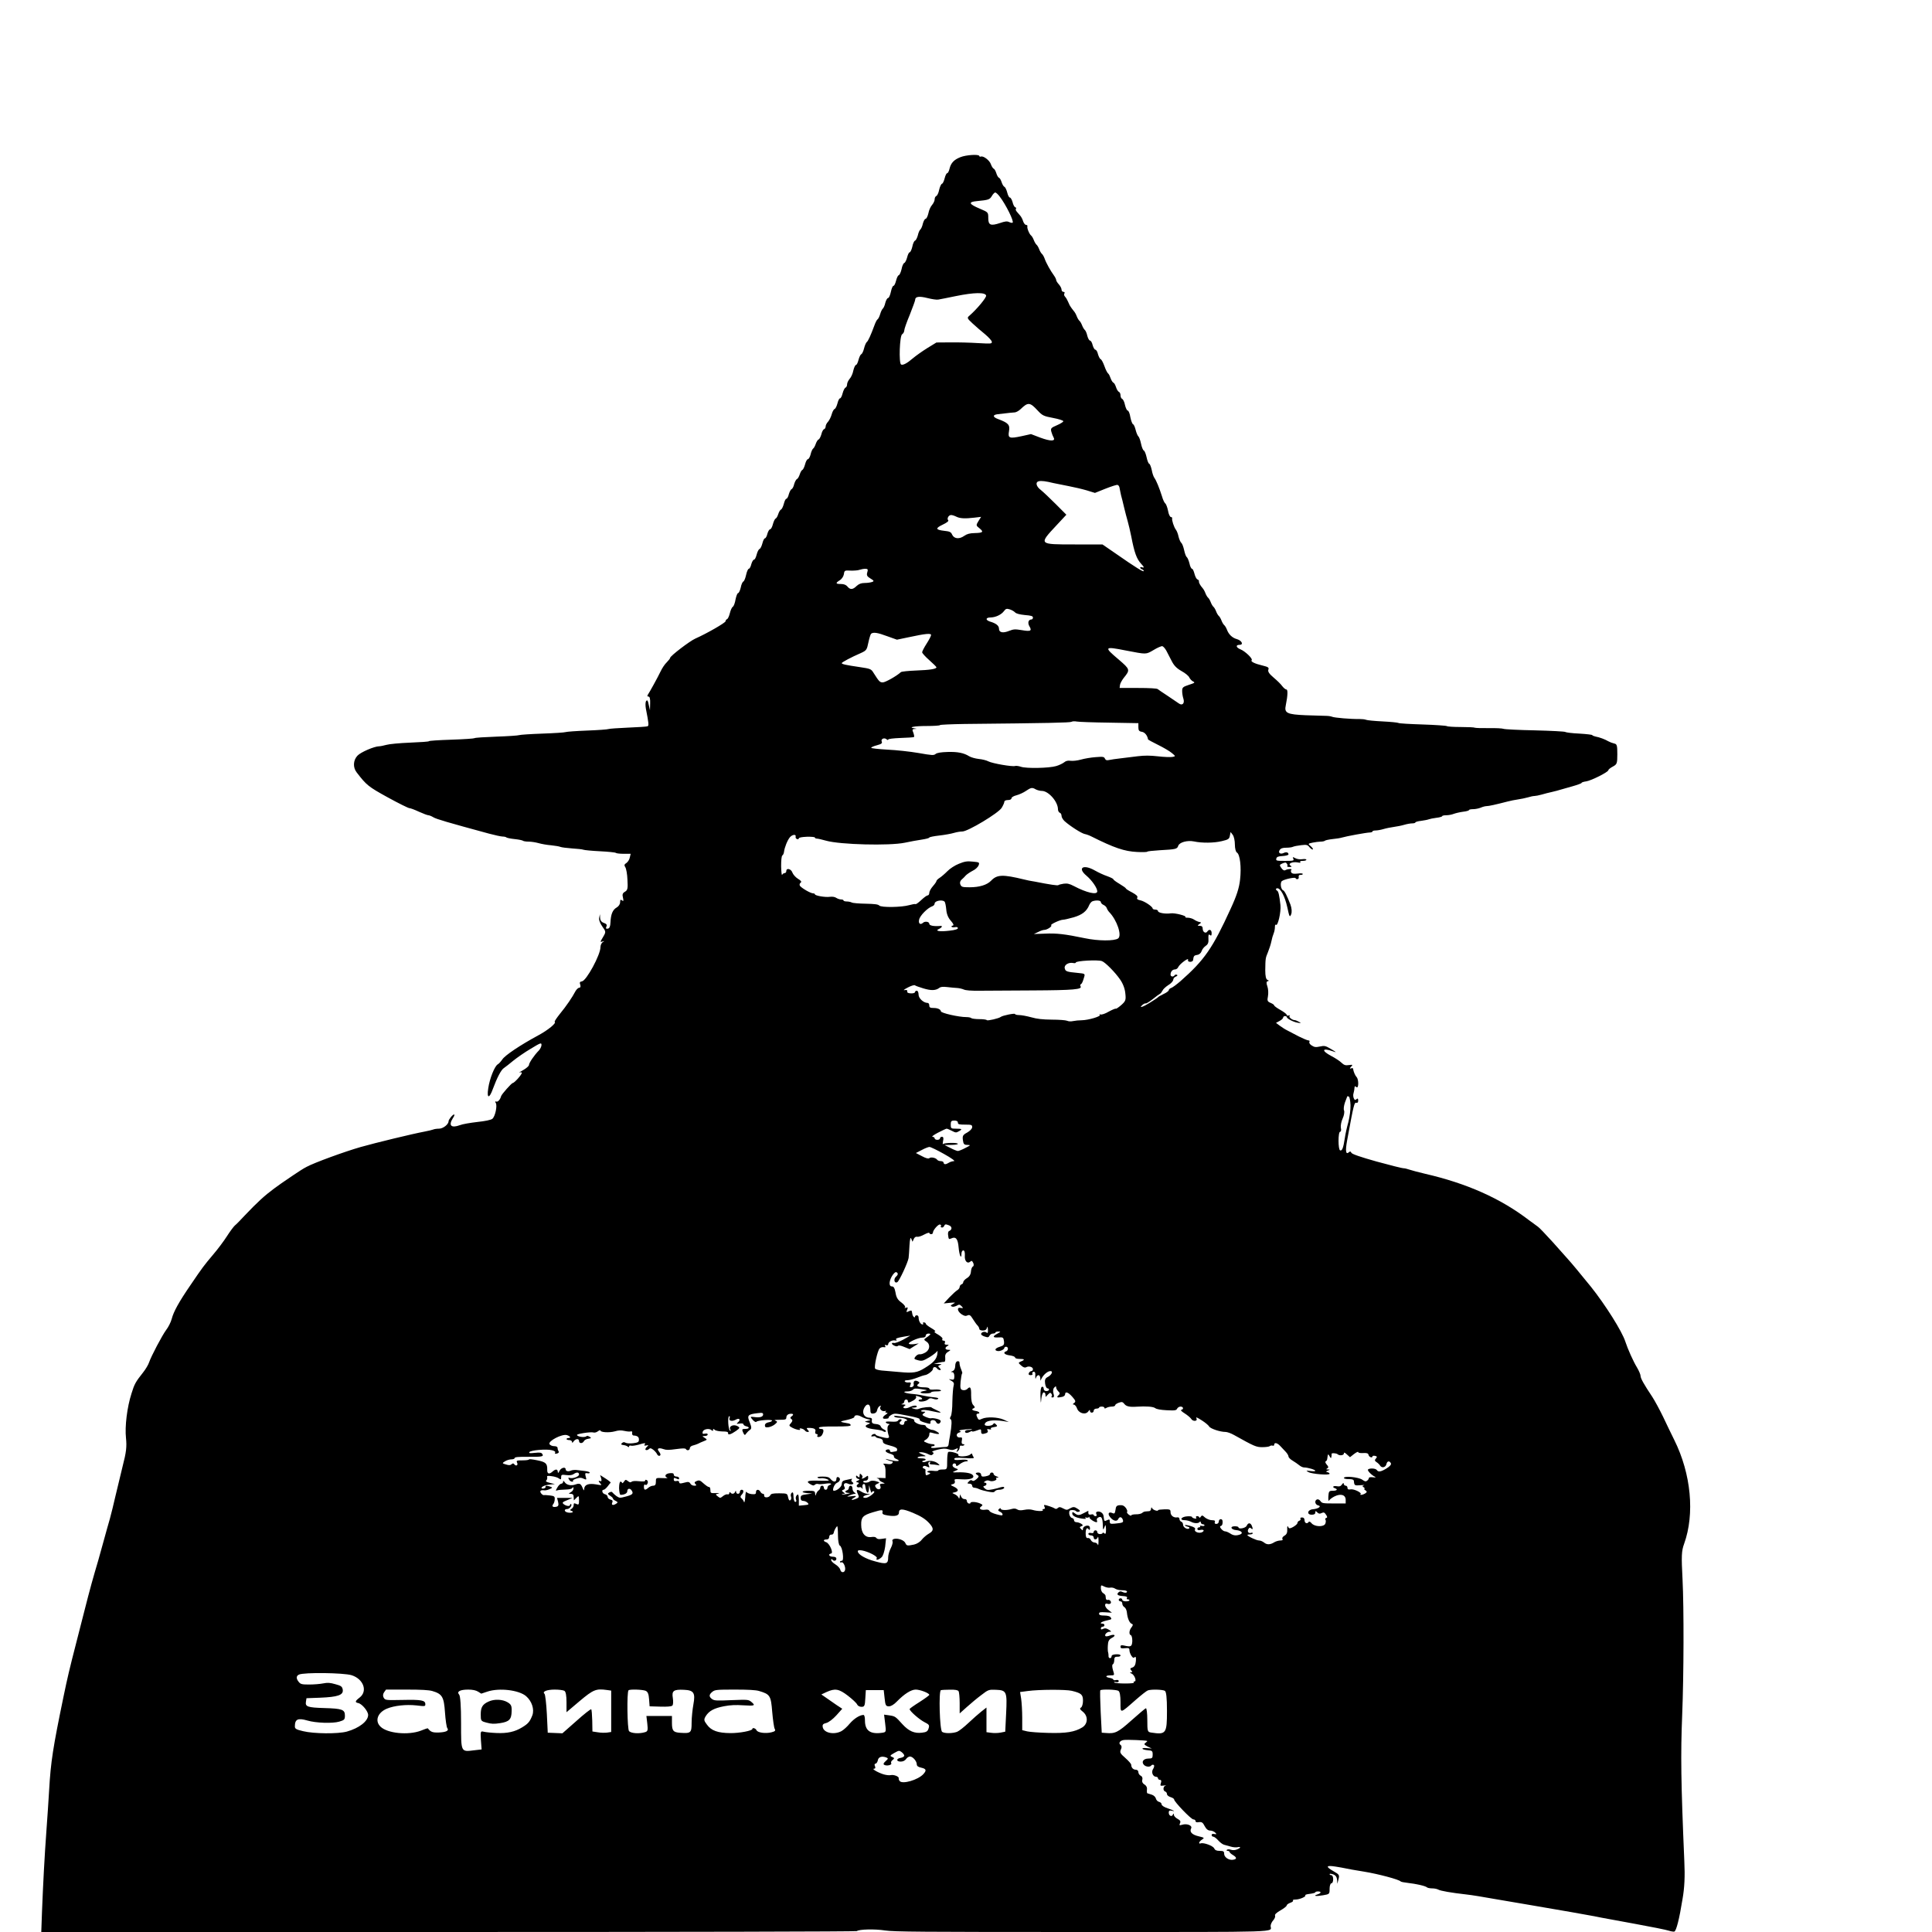 <?xml version="1.0" standalone="no"?>
<!DOCTYPE svg PUBLIC "-//W3C//DTD SVG 20010904//EN"
 "http://www.w3.org/TR/2001/REC-SVG-20010904/DTD/svg10.dtd">
<svg version="1.0" xmlns="http://www.w3.org/2000/svg"
 width="400pt" height="400pt" viewBox="0 0 400 400"
 preserveAspectRatio="xMidYMid meet">
<g transform="translate(0,400) scale(0.037,-0.021)"
fill="#000000" stroke="none">
<path d="M5374 17498 c-36 -25 -53 -57 -61 -115 -3 -24 -9 -43 -13 -43 -4 0
-10 -22 -14 -50 -4 -27 -10 -52 -15 -54 -5 -3 -12 -30 -16 -61 -3 -30 -11 -57
-16 -60 -5 -4 -9 -18 -9 -33 0 -15 -7 -39 -14 -54 -8 -15 -18 -52 -21 -83 -4
-30 -11 -55 -16 -55 -4 0 -11 -21 -15 -47 -3 -27 -10 -52 -14 -58 -4 -5 -11
-31 -14 -57 -4 -26 -11 -50 -16 -53 -5 -3 -12 -30 -15 -60 -4 -30 -11 -55 -15
-55 -4 0 -10 -22 -14 -50 -4 -27 -11 -52 -16 -55 -5 -3 -12 -30 -15 -60 -4
-31 -11 -58 -16 -61 -5 -2 -11 -27 -15 -54 -4 -28 -10 -50 -14 -50 -5 0 -11
-27 -15 -60 -4 -33 -11 -60 -15 -60 -5 0 -12 -21 -16 -47 -3 -27 -10 -52 -14
-58 -4 -5 -11 -30 -15 -55 -4 -25 -11 -47 -14 -50 -4 -3 -12 -30 -18 -60 -20
-95 -35 -155 -43 -165 -4 -5 -11 -34 -15 -62 -4 -29 -11 -55 -16 -58 -4 -3
-11 -28 -15 -55 -4 -28 -10 -50 -14 -50 -4 0 -11 -25 -15 -55 -3 -31 -13 -68
-21 -83 -7 -15 -14 -39 -14 -54 0 -15 -4 -29 -9 -32 -5 -4 -12 -29 -16 -56 -4
-28 -10 -50 -15 -50 -4 0 -10 -22 -14 -50 -4 -27 -11 -52 -16 -55 -5 -3 -12
-26 -16 -52 -4 -25 -13 -58 -20 -72 -8 -14 -14 -36 -14 -48 0 -12 -4 -24 -9
-27 -5 -3 -12 -26 -15 -51 -4 -24 -11 -47 -15 -50 -5 -2 -12 -22 -16 -42 -4
-21 -10 -42 -15 -48 -4 -5 -11 -31 -14 -57 -4 -27 -11 -48 -16 -48 -4 0 -11
-22 -15 -50 -4 -27 -11 -52 -15 -55 -5 -3 -11 -23 -15 -45 -4 -22 -11 -42 -15
-45 -5 -3 -12 -26 -16 -50 -3 -25 -10 -48 -15 -50 -4 -3 -11 -26 -15 -50 -3
-25 -10 -45 -14 -45 -4 0 -10 -22 -14 -50 -4 -27 -11 -52 -15 -55 -5 -3 -12
-23 -16 -45 -4 -22 -10 -42 -15 -45 -4 -3 -11 -28 -15 -55 -4 -28 -11 -50 -15
-50 -5 0 -12 -20 -16 -45 -3 -25 -10 -45 -14 -45 -4 0 -10 -22 -14 -50 -4 -27
-11 -52 -16 -55 -5 -3 -12 -28 -16 -55 -4 -28 -10 -50 -15 -50 -4 0 -11 -20
-15 -45 -3 -25 -10 -45 -14 -45 -4 0 -11 -27 -15 -60 -4 -33 -11 -62 -15 -65
-5 -3 -12 -30 -15 -60 -4 -30 -11 -55 -15 -55 -4 0 -10 -28 -14 -61 -3 -34
-10 -67 -15 -73 -6 -6 -13 -35 -17 -64 -4 -29 -11 -55 -15 -58 -5 -3 -9 -12
-9 -21 0 -15 -107 -123 -169 -171 -31 -24 -141 -172 -141 -190 0 -6 -9 -26
-19 -44 -11 -18 -26 -58 -34 -88 -17 -63 -62 -206 -72 -232 -4 -11 -3 -18 4
-18 7 0 10 -24 9 -67 l-1 -68 -7 55 c-4 40 -8 50 -14 37 -5 -10 -5 -43 -2 -75
16 -144 18 -170 9 -175 -6 -4 -55 -9 -109 -13 -54 -4 -103 -10 -109 -14 -5 -4
-59 -11 -120 -15 -60 -4 -114 -11 -120 -15 -5 -4 -64 -11 -130 -15 -66 -4
-124 -11 -130 -15 -5 -4 -63 -11 -128 -15 -64 -4 -119 -10 -122 -15 -3 -4 -61
-11 -130 -15 -69 -4 -125 -10 -125 -15 0 -4 -47 -10 -105 -14 -58 -4 -118 -14
-133 -22 -15 -7 -33 -14 -40 -14 -27 0 -104 -58 -122 -93 -24 -45 -26 -116 -4
-165 55 -126 65 -140 173 -245 61 -59 116 -107 122 -107 6 0 30 -16 53 -35 24
-19 48 -35 53 -35 5 0 18 -9 28 -20 17 -18 77 -49 311 -161 34 -16 68 -29 77
-29 9 0 18 -4 21 -9 4 -5 24 -12 46 -16 22 -4 42 -11 46 -16 3 -5 17 -9 32 -9
15 0 40 -7 56 -15 16 -8 47 -18 70 -21 22 -4 46 -11 52 -16 7 -5 36 -11 65
-15 30 -3 59 -9 64 -13 6 -4 47 -11 93 -15 45 -4 85 -11 88 -16 3 -5 23 -9 44
-9 l39 0 -5 -37 c-2 -20 -11 -44 -19 -54 -12 -12 -13 -23 -6 -41 5 -13 11 -69
12 -124 3 -85 1 -103 -14 -118 -13 -13 -16 -27 -11 -59 4 -31 3 -38 -5 -27 -8
12 -11 8 -11 -17 0 -19 -8 -41 -19 -52 -23 -23 -33 -67 -35 -148 -1 -38 -5
-58 -15 -61 -10 -3 -12 2 -8 20 5 17 1 27 -13 36 -14 8 -21 24 -22 50 l-1 37
-4 -34 c-3 -20 4 -55 17 -87 21 -51 21 -55 6 -100 -19 -57 -19 -57 -3 -48 10
6 10 4 0 -7 -7 -7 -13 -30 -13 -50 0 -75 -79 -332 -104 -337 -11 -2 -14 -11
-9 -33 3 -18 1 -29 -5 -29 -6 0 -15 -15 -21 -32 -19 -64 -52 -149 -87 -224
-19 -42 -33 -78 -30 -81 11 -11 -37 -81 -92 -133 -101 -96 -187 -198 -201
-237 -8 -20 -19 -43 -26 -49 -17 -18 -45 -138 -53 -237 -9 -101 6 -104 26 -5
23 109 46 189 62 206 8 10 32 42 52 72 21 30 65 84 98 118 56 60 60 62 60 37
0 -15 -7 -39 -14 -53 -27 -48 -56 -124 -56 -144 0 -10 -15 -33 -32 -50 -18
-17 -27 -28 -20 -24 6 4 12 2 12 -4 0 -17 -42 -100 -51 -100 -6 0 -62 -110
-65 -130 -5 -33 -18 -59 -27 -53 -7 4 -8 0 -3 -13 10 -26 -3 -135 -19 -157 -8
-11 -40 -23 -84 -31 -39 -8 -83 -21 -97 -31 -49 -32 -66 -5 -40 68 8 20 11 37
7 37 -8 0 -31 -50 -31 -67 0 -31 -31 -73 -53 -73 -13 0 -27 -4 -32 -8 -6 -4
-28 -14 -50 -21 -67 -22 -275 -111 -357 -152 -89 -45 -259 -154 -303 -196 -17
-15 -50 -53 -75 -83 -25 -30 -47 -57 -50 -60 -3 -3 -28 -34 -56 -70 -53 -69
-94 -135 -164 -265 -23 -44 -48 -89 -56 -100 -7 -11 -27 -58 -44 -105 -17 -47
-52 -130 -79 -185 -51 -107 -56 -118 -125 -297 -64 -164 -95 -263 -105 -333
-5 -33 -19 -82 -31 -109 -23 -55 -84 -259 -96 -321 -4 -22 -19 -67 -34 -100
-41 -91 -48 -113 -64 -205 -25 -136 -38 -327 -31 -440 5 -85 2 -138 -19 -280
-13 -96 -32 -231 -41 -300 -9 -69 -22 -165 -30 -215 -8 -49 -24 -148 -35 -220
-11 -71 -25 -157 -30 -190 -30 -179 -44 -265 -80 -515 -22 -151 -42 -291 -45
-310 -35 -239 -48 -336 -69 -515 -60 -510 -72 -648 -81 -925 -3 -96 -10 -274
-15 -395 -11 -262 -19 -538 -25 -807 l-4 -198 2279 0 c1317 0 2281 4 2285 9
11 18 100 22 158 6 50 -13 195 -15 1101 -15 1149 0 1056 -5 1056 60 0 15 7 41
15 56 8 16 12 36 10 45 -4 10 8 30 30 52 19 19 35 41 35 49 0 7 9 19 20 26 12
7 18 17 15 22 -3 6 3 10 14 10 24 0 62 30 55 42 -3 4 8 11 25 14 17 4 31 10
31 15 0 5 7 9 15 9 20 0 19 -17 -2 -29 -29 -16 -10 -21 30 -9 37 11 37 12 37
65 0 29 5 53 10 53 6 0 10 18 10 40 0 22 -4 40 -10 40 -5 0 -10 5 -10 10 0 6
8 5 20 -2 14 -9 20 -25 22 -53 l1 -40 7 45 c6 42 4 47 -27 78 -47 47 -44 62
10 47 23 -6 49 -15 57 -18 8 -4 54 -18 103 -32 80 -23 197 -78 205 -97 2 -4
20 -10 40 -14 46 -9 99 -30 107 -44 3 -5 16 -10 29 -10 12 0 27 -5 34 -12 13
-13 72 -31 157 -48 28 -5 100 -26 160 -45 61 -19 151 -46 200 -60 100 -29 369
-112 400 -125 11 -4 94 -31 185 -60 91 -29 175 -59 188 -67 12 -7 26 -11 31
-9 11 7 28 124 46 322 11 109 14 225 10 369 -19 783 -21 1052 -12 1445 9 397
10 1051 2 1335 -7 234 -6 281 9 353 60 295 39 688 -55 1022 -16 58 -45 161
-63 230 -19 69 -46 157 -60 195 -48 127 -66 184 -66 208 0 13 -9 50 -20 83
-20 57 -52 183 -65 254 -18 101 -112 363 -192 540 -56 122 -113 243 -130 275
-8 17 -47 92 -85 168 -39 76 -76 144 -82 150 -6 7 -29 37 -52 67 -158 213
-347 361 -579 455 -38 16 -79 35 -90 42 -11 7 -25 13 -33 13 -7 0 -74 30 -149
66 -91 45 -137 73 -141 86 -4 15 -7 16 -13 7 -18 -30 -22 7 -11 114 38 365 40
379 53 372 5 -4 9 6 9 22 0 21 -3 24 -9 14 -8 -12 -11 -10 -16 10 -3 13 -4 35
-1 49 2 14 5 36 5 50 1 20 3 22 11 10 13 -20 14 75 1 99 -8 15 -17 51 -20 84
-1 5 -6 5 -12 1 -7 -4 -7 1 1 16 11 21 10 22 -12 17 -19 -5 -27 -1 -42 24 -9
16 -35 46 -57 66 -57 53 -51 83 9 46 23 -14 22 -11 -9 21 -32 34 -38 36 -63
26 -24 -9 -31 -7 -47 11 -10 11 -15 27 -12 35 3 8 0 14 -5 14 -6 0 -30 18 -54
39 -24 22 -52 48 -63 58 -12 10 -31 31 -43 47 l-22 29 20 19 c11 10 20 25 20
33 0 8 5 15 10 15 6 0 10 -4 10 -8 0 -16 35 -49 60 -57 22 -7 23 -6 8 9 -9 9
-19 16 -23 16 -14 0 -36 31 -29 41 4 8 3 9 -4 5 -7 -4 -12 -1 -12 6 0 8 -16
29 -35 48 -19 19 -35 39 -35 45 0 6 -9 17 -20 25 -18 13 -20 22 -15 65 3 28 2
71 -3 97 -7 33 -6 49 2 52 8 3 7 7 -2 13 -8 6 -12 37 -12 94 1 120 1 119 15
179 7 30 16 78 19 105 3 28 9 64 13 80 4 17 7 45 7 63 0 18 2 28 6 22 10 -17
29 126 25 193 -6 96 -11 137 -19 144 -9 9 -8 23 2 23 18 0 42 -81 55 -185 12
-98 14 -106 22 -71 5 23 3 60 -4 95 -20 90 -33 136 -41 141 -13 9 -18 75 -7
91 14 19 77 42 77 28 0 -5 4 -9 10 -9 5 0 9 10 7 23 -1 13 3 21 11 19 6 -1 12
3 12 9 0 6 -11 8 -29 4 -21 -4 -30 -2 -35 10 -3 9 -4 21 0 26 7 13 -20 11 -33
-2 -7 -7 -14 -1 -23 21 -11 27 -11 32 6 45 17 12 20 11 25 -3 4 -9 5 -20 2
-24 -2 -5 3 -8 13 -8 13 0 14 3 5 14 -16 19 11 40 40 31 14 -5 19 -4 15 4 -4
7 1 11 13 11 12 0 21 5 21 11 0 7 -9 9 -22 6 -13 -4 -29 0 -39 9 -16 15 -17
14 -12 -5 5 -19 1 -21 -47 -21 -48 0 -51 2 -48 23 2 17 11 23 36 25 17 2 32 9
32 16 0 20 -12 27 -27 14 -19 -16 -33 2 -22 30 6 16 17 22 37 22 15 0 32 4 37
9 6 5 26 12 46 16 31 6 36 4 47 -21 7 -14 15 -24 18 -21 3 3 -2 17 -11 31 -17
25 -17 26 10 36 14 5 35 10 45 10 10 0 21 4 24 9 3 5 22 12 42 16 20 3 44 10
53 15 24 13 139 50 156 50 8 0 15 5 15 10 0 6 8 10 18 10 9 0 29 6 44 14 15 8
41 17 58 21 17 4 43 13 58 21 15 8 35 14 45 14 9 0 17 4 17 9 0 5 15 13 33 16
17 4 37 11 42 15 6 4 25 11 43 15 17 3 32 11 32 16 0 5 10 9 23 9 12 0 31 6
42 14 11 7 35 17 53 21 17 3 32 11 32 16 0 5 10 9 23 9 13 0 32 7 43 15 10 8
25 15 32 15 13 0 51 15 117 45 17 8 43 17 59 21 16 4 41 13 55 20 14 8 31 14
38 14 6 0 24 6 40 14 15 8 42 20 58 26 17 7 37 16 45 21 8 4 39 20 68 34 28
14 52 29 52 34 0 5 12 12 26 15 29 8 124 92 124 111 0 6 11 22 25 35 23 22 25
30 25 122 0 85 -2 100 -17 105 -10 4 -25 14 -33 22 -19 20 -50 40 -72 47 -10
4 -18 10 -18 14 0 4 -33 11 -72 15 -40 3 -75 11 -79 16 -3 5 -79 12 -170 16
-90 3 -169 10 -176 15 -6 5 -44 8 -82 7 -39 -1 -74 1 -78 4 -3 4 -39 7 -79 7
-40 0 -75 4 -78 9 -3 4 -64 12 -136 16 -71 4 -132 10 -135 15 -3 4 -42 11 -87
15 -46 4 -88 11 -94 16 -6 5 -24 8 -40 8 -43 -2 -137 12 -150 22 -6 5 -22 9
-35 9 -13 0 -64 3 -112 6 -106 8 -122 21 -112 100 11 95 12 154 3 154 -5 0
-15 15 -23 33 -7 18 -29 56 -48 84 -25 37 -33 59 -30 77 5 22 0 28 -32 42 -44
18 -69 40 -61 53 8 13 -37 89 -63 107 -25 18 -28 44 -5 44 24 0 13 42 -14 56
-27 13 -47 47 -57 96 -4 18 -11 38 -15 43 -4 6 -11 26 -15 45 -4 19 -11 40
-15 45 -4 6 -11 26 -15 45 -4 19 -11 40 -15 45 -4 6 -11 26 -15 45 -4 19 -11
40 -15 45 -4 6 -11 26 -15 45 -4 19 -11 41 -16 50 -13 26 -22 55 -20 67 1 6
-3 14 -8 18 -6 3 -13 28 -17 55 -4 28 -10 50 -14 50 -4 0 -11 24 -14 52 -4 29
-11 57 -15 63 -5 5 -11 37 -15 69 -4 33 -11 64 -15 70 -5 6 -12 34 -16 61 -3
28 -10 59 -15 70 -11 25 -24 96 -21 113 1 6 -2 12 -7 12 -5 0 -13 28 -16 62
-4 35 -11 67 -16 73 -4 5 -13 37 -18 70 -15 83 -32 156 -42 180 -5 11 -12 46
-15 77 -4 32 -10 60 -14 63 -5 2 -11 32 -15 64 -4 33 -11 63 -15 66 -5 3 -12
33 -16 67 -4 35 -11 68 -15 73 -4 6 -11 34 -15 62 -4 29 -10 55 -15 58 -4 3
-11 34 -15 70 -3 36 -10 65 -15 65 -4 0 -11 25 -15 55 -3 30 -11 57 -16 60 -5
4 -9 19 -9 35 0 16 -4 31 -9 34 -5 4 -12 24 -16 46 -4 22 -10 42 -15 45 -4 3
-11 22 -15 42 -4 21 -10 43 -14 48 -5 6 -14 38 -21 73 -7 34 -16 65 -21 68 -4
2 -11 25 -15 49 -3 25 -10 45 -15 45 -4 0 -11 20 -15 45 -3 25 -10 45 -15 45
-4 0 -11 21 -15 48 -3 26 -10 52 -14 57 -4 6 -11 26 -15 45 -4 19 -11 40 -15
45 -4 6 -11 26 -15 45 -4 19 -11 41 -16 50 -6 13 -17 38 -24 60 -1 3 -5 19 -9
35 -4 17 -11 38 -16 47 -6 10 -7 24 -4 33 3 8 1 15 -5 15 -6 0 -11 10 -11 23
0 12 -7 35 -15 51 -8 15 -15 35 -15 43 0 8 -6 29 -13 46 -18 43 -44 124 -52
167 -4 19 -11 40 -15 45 -4 6 -11 26 -15 45 -4 19 -11 40 -15 45 -4 6 -11 26
-15 45 -4 19 -11 40 -15 45 -10 13 -25 76 -21 93 1 6 -2 12 -7 12 -6 0 -13 16
-17 36 -3 20 -11 45 -16 55 -5 11 -14 28 -19 39 -6 12 -8 25 -5 30 3 5 1 11
-4 14 -5 3 -12 26 -15 51 -4 25 -11 45 -15 45 -5 0 -11 22 -15 50 -4 27 -11
52 -15 55 -5 3 -12 23 -16 45 -4 22 -10 42 -15 45 -5 3 -11 23 -15 45 -4 22
-10 42 -15 45 -4 3 -11 22 -15 42 -7 39 -42 86 -56 77 -5 -3 -9 0 -9 5 0 20
-74 12 -106 -11z m219 -386 c35 -79 83 -250 73 -260 -3 -3 -12 0 -20 7 -11 9
-22 7 -50 -10 -53 -31 -66 -21 -66 48 0 58 0 58 -47 93 -62 46 -67 67 -16 75
65 11 71 15 83 50 6 19 15 35 19 35 4 0 15 -17 24 -38z m-75 -978 c3 -19 -52
-135 -93 -198 -15 -22 -14 -26 17 -77 18 -30 50 -78 71 -108 20 -30 37 -63 37
-74 0 -19 -4 -19 -77 -12 -43 5 -113 8 -156 7 l-77 -1 -52 -56 c-28 -31 -64
-76 -80 -100 -33 -50 -56 -71 -66 -61 -13 14 -8 284 6 298 6 6 12 24 12 38 0
14 14 84 31 155 16 72 30 138 30 147 0 32 22 38 69 17 25 -11 51 -18 60 -15 8
2 53 18 100 35 101 36 163 38 168 5z m287 -1131 c28 -53 34 -58 88 -76 31 -10
57 -25 57 -32 0 -7 -16 -25 -36 -40 -33 -25 -36 -31 -31 -64 3 -20 9 -46 13
-58 11 -37 -18 -37 -75 0 l-52 35 -51 -20 c-71 -27 -79 -21 -72 49 6 62 -3 81
-61 119 -31 20 -32 42 -2 48 64 13 83 17 96 18 7 1 22 15 32 32 41 70 52 69
94 -11z m90 -718 c17 -6 55 -20 85 -30 30 -10 76 -29 101 -42 l46 -25 58 41
c33 23 63 40 68 38 6 -2 11 -16 12 -33 2 -16 5 -47 8 -69 4 -22 11 -76 17
-120 6 -44 15 -105 20 -135 5 -30 14 -98 20 -150 18 -164 30 -222 56 -272 17
-31 18 -42 4 -33 -5 3 -10 2 -10 -4 0 -5 5 -13 10 -16 6 -3 10 -11 10 -17 0
-14 -47 37 -151 165 l-80 97 -154 0 c-205 0 -204 -2 -103 189 l55 104 -60 106
c-33 58 -70 120 -83 138 -26 34 -32 78 -11 86 14 6 38 1 82 -18z m-544 -331
c20 -18 48 -21 101 -10 l38 8 -15 -42 c-14 -40 -14 -44 6 -71 25 -36 20 -45
-28 -47 -27 -1 -43 -9 -58 -28 -27 -34 -56 -29 -67 12 -6 26 -14 33 -43 38
-50 10 -53 25 -10 61 23 19 35 36 31 43 -9 16 2 52 16 52 6 0 19 -7 29 -16z
m-498 -549 c-5 -29 -1 -41 18 -61 20 -21 21 -27 9 -34 -8 -5 -27 -10 -42 -10
-19 0 -32 -9 -45 -30 -21 -37 -36 -38 -51 -5 -8 17 -20 25 -37 25 -30 0 -31 9
-6 37 11 11 21 38 23 59 3 38 4 39 38 36 19 -1 42 2 50 8 8 5 23 10 32 10 14
0 16 -7 11 -35z m827 -395 c6 -12 26 -21 55 -26 35 -5 45 -10 45 -25 0 -11 -4
-19 -9 -19 -16 0 -22 -33 -11 -66 16 -47 7 -54 -42 -39 -39 11 -46 10 -71 -7
-35 -25 -57 -17 -57 21 0 30 -16 53 -51 71 -26 15 -24 40 4 40 28 1 60 27 75
63 10 24 15 26 32 17 11 -6 24 -19 30 -30z m-715 -235 l54 -34 68 25 c92 35
123 40 123 21 0 -9 -11 -47 -25 -85 -14 -38 -25 -77 -25 -85 0 -9 18 -44 40
-78 22 -34 40 -66 40 -70 0 -17 -37 -27 -114 -32 -43 -3 -82 -10 -85 -16 -24
-39 -87 -101 -101 -101 -17 0 -21 8 -52 94 -13 38 -17 41 -78 57 -78 20 -100
29 -100 39 0 8 54 59 108 100 30 24 33 32 41 102 5 42 12 81 15 87 12 18 35
13 91 -24z m1561 -141 c6 -21 20 -67 30 -102 13 -46 28 -73 55 -100 21 -20 41
-49 44 -64 4 -14 13 -32 21 -39 13 -10 9 -15 -23 -33 -34 -20 -38 -26 -38 -61
0 -22 3 -56 7 -76 8 -46 -6 -72 -26 -46 -8 10 -36 43 -62 74 -27 31 -52 61
-56 67 -5 7 -46 11 -110 11 l-103 0 2 29 c1 16 11 47 21 70 37 80 36 84 -28
181 -85 126 -82 132 41 89 116 -39 110 -40 154 5 21 23 44 40 49 38 5 -2 15
-21 22 -43z m-318 -711 l162 -5 0 -40 c0 -31 4 -41 19 -45 17 -4 32 -38 35
-75 1 -4 26 -28 56 -54 30 -26 65 -62 77 -80 22 -32 22 -33 3 -39 -11 -3 -47
-1 -80 6 -46 9 -74 9 -113 1 -29 -7 -72 -16 -97 -21 -25 -5 -53 -12 -63 -16
-14 -6 -20 -2 -24 13 -5 19 -10 21 -52 15 -25 -3 -62 -14 -82 -24 -20 -10 -46
-15 -58 -12 -16 4 -27 -1 -37 -16 -8 -11 -28 -28 -44 -36 -40 -21 -168 -25
-197 -7 -12 7 -27 11 -32 8 -15 -10 -128 25 -150 45 -10 10 -35 21 -54 24 -20
4 -44 16 -54 27 -30 33 -65 45 -121 42 -36 -2 -58 -8 -66 -19 -11 -16 -19 -15
-97 9 -46 14 -124 29 -174 33 -49 5 -90 13 -90 18 0 6 14 17 32 25 25 12 31
20 27 36 -7 26 14 43 27 23 5 -8 9 -9 9 -3 0 7 27 13 69 16 39 2 72 6 75 9 3
2 1 21 -3 42 -8 31 -6 37 8 38 14 1 13 2 -2 6 -39 10 -1 23 69 23 41 0 74 4
74 9 0 4 62 9 138 11 469 8 588 13 597 21 6 6 19 7 30 3 11 -4 93 -9 183 -11z
m-412 -658 c9 -8 24 -15 34 -15 37 0 90 -106 90 -181 0 -15 5 -31 10 -34 6 -3
10 -17 10 -31 0 -14 8 -37 17 -52 31 -49 95 -121 113 -127 9 -3 25 -13 36 -23
129 -114 186 -148 257 -154 31 -3 57 -1 57 3 0 4 30 10 68 14 93 9 99 12 105
44 7 35 51 56 88 43 44 -17 112 -16 156 3 37 15 42 22 45 54 l4 36 12 -28 c7
-16 12 -59 12 -96 0 -37 5 -72 11 -78 18 -18 26 -146 18 -268 -5 -81 -19 -159
-53 -288 -100 -386 -146 -504 -280 -712 -22 -33 -45 -64 -53 -68 -7 -4 -13
-14 -13 -22 0 -7 -13 -25 -30 -38 -16 -14 -30 -28 -30 -31 0 -2 -19 -25 -42
-50 -42 -47 -68 -62 -46 -27 7 11 15 18 19 16 3 -3 21 17 40 43 18 26 36 49
40 52 4 3 10 17 14 31 3 14 18 38 32 54 15 15 27 39 28 52 0 13 7 28 15 33 8
5 11 13 6 17 -5 4 -11 2 -13 -4 -7 -20 -23 -15 -23 6 0 29 11 51 25 51 7 0 15
10 18 23 8 31 60 99 55 72 -2 -13 3 -20 12 -20 8 0 15 7 16 15 3 42 5 48 22
53 12 2 22 17 26 38 3 18 14 41 23 52 12 13 17 33 15 70 -1 37 1 48 8 37 7
-11 10 -7 10 18 0 34 -14 43 -24 16 -9 -24 -26 -6 -26 27 0 20 -5 29 -16 29
-14 0 -15 2 -3 17 12 14 12 17 0 21 -7 2 -21 13 -29 23 -9 11 -25 19 -36 19
-11 0 -16 3 -13 6 11 11 -59 43 -82 37 -30 -8 -71 5 -71 22 0 8 -7 15 -15 15
-8 0 -15 5 -15 10 0 19 -45 72 -68 81 -17 6 -22 14 -18 27 4 13 -5 28 -29 51
-19 17 -35 35 -35 40 0 4 -16 24 -35 44 -19 20 -35 40 -35 46 0 5 -16 19 -35
31 -19 11 -50 37 -69 56 -64 64 -99 26 -47 -51 31 -46 61 -122 61 -155 0 -38
-59 -15 -132 53 -24 22 -36 27 -57 22 -14 -4 -27 -10 -29 -14 -2 -6 -47 5
-132 35 -8 3 -17 5 -20 6 -3 0 -21 7 -40 15 -119 51 -151 49 -184 -12 -23 -42
-65 -65 -120 -65 -41 0 -46 3 -52 27 -4 15 -2 34 6 47 8 12 19 31 25 44 7 12
24 32 38 45 15 12 29 36 33 53 6 30 4 31 -33 37 -31 6 -45 2 -77 -21 -22 -15
-51 -48 -65 -74 -14 -25 -34 -55 -43 -65 -10 -11 -18 -25 -18 -32 0 -6 -9 -29
-20 -51 -11 -22 -20 -51 -20 -65 0 -14 -4 -25 -9 -25 -5 0 -21 -21 -36 -46
-15 -25 -29 -43 -32 -40 -3 3 -19 -2 -35 -10 -43 -22 -157 -25 -168 -4 -6 12
-26 16 -76 18 -37 1 -72 6 -78 12 -5 5 -18 10 -28 10 -10 0 -18 5 -18 10 0 6
-6 10 -14 10 -7 0 -19 7 -27 16 -7 9 -21 13 -35 10 -25 -7 -84 11 -84 25 0 5
-5 9 -10 9 -14 0 -65 52 -74 75 -3 10 -2 23 4 30 7 9 3 20 -15 39 -13 14 -27
42 -31 61 -7 37 -34 49 -34 15 0 -11 -4 -20 -9 -20 -5 0 -12 -8 -14 -17 -3
-10 -5 27 -6 83 0 55 2 104 7 108 4 4 8 20 9 34 3 45 19 115 33 145 14 29 37
32 32 4 -1 -8 2 -18 8 -22 5 -3 10 0 10 7 0 8 16 14 45 16 25 1 45 -2 45 -8 0
-5 5 -10 10 -10 6 0 30 -9 53 -21 79 -39 353 -51 439 -20 29 11 72 25 96 31
23 6 42 15 42 20 0 5 25 14 55 20 31 6 68 18 83 26 15 8 36 14 47 14 31 0 202
181 220 233 8 23 15 50 15 60 0 10 8 17 20 17 12 0 20 7 20 18 0 9 13 23 28
29 15 7 39 26 52 42 29 35 36 37 56 16z m-511 -1106 c4 -5 8 -41 10 -79 2 -45
11 -82 26 -111 14 -29 18 -44 10 -47 -6 -2 -9 -8 -6 -12 3 -5 12 -7 20 -3 9 3
15 -1 15 -10 0 -10 -16 -19 -47 -25 -55 -12 -84 -3 -59 17 17 14 22 32 9 30
-37 -6 -63 3 -63 21 0 21 -24 28 -35 10 -15 -24 -27 -8 -22 30 4 40 48 118 74
133 7 4 13 16 13 27 0 26 42 41 55 19z m875 -5 c0 -9 7 -22 15 -28 8 -6 16
-20 18 -31 2 -11 8 -29 14 -40 43 -78 72 -229 50 -259 -21 -27 -112 -26 -187
2 -112 41 -157 50 -222 45 l-63 -4 24 20 c13 12 28 21 35 21 15 0 46 36 38 45
-8 7 48 54 66 55 7 0 34 11 60 24 48 25 73 60 87 121 4 16 12 33 18 37 21 13
47 9 47 -8z m6 -582 c19 -12 75 -112 102 -182 16 -40 27 -92 29 -137 4 -63 2
-75 -22 -113 -15 -23 -29 -40 -31 -37 -3 3 -21 -11 -40 -29 -19 -20 -39 -32
-46 -28 -7 4 -8 3 -4 -4 9 -14 -63 -52 -101 -53 -15 0 -37 -4 -48 -8 -12 -5
-26 -4 -34 3 -8 6 -46 11 -85 11 -53 1 -83 7 -115 23 -25 12 -55 22 -68 22
-13 0 -23 5 -23 10 0 11 -70 -14 -80 -28 -10 -15 -75 -41 -78 -32 -2 6 -21 10
-42 10 -21 0 -42 5 -45 10 -3 6 -16 10 -27 10 -43 0 -143 40 -143 57 -1 19
-18 33 -41 33 -19 0 -24 5 -24 25 0 14 -4 25 -10 25 -22 0 -50 45 -50 82 0 21
-4 38 -10 38 -5 0 -10 -6 -10 -14 0 -7 -10 -13 -22 -12 -16 1 -23 7 -21 19 1
13 -4 17 -15 13 -10 -4 -2 8 17 25 18 17 36 27 40 23 3 -5 25 -19 48 -31 43
-23 69 -22 89 5 8 11 20 13 45 8 19 -4 43 -8 55 -9 11 -1 28 -8 37 -15 11 -9
41 -13 89 -12 40 0 174 2 298 3 229 2 279 10 266 42 -2 7 -2 16 2 19 7 7 11
25 19 73 5 30 3 32 -33 38 -66 11 -72 15 -76 46 -5 33 22 62 48 52 8 -3 14 0
14 5 0 17 124 29 146 14z m1391 -1420 c1 -42 -5 -117 -12 -167 -8 -49 -17
-121 -20 -160 -8 -94 -15 -126 -26 -119 -12 7 -12 184 0 184 5 0 7 17 4 38 -2
20 2 62 10 92 8 30 11 65 8 79 -4 13 -1 49 5 80 7 31 13 58 13 60 1 2 4 1 9
-3 4 -4 8 -42 9 -84z m-2197 -172 c0 -17 7 -20 40 -20 36 0 40 -2 40 -25 0
-15 -12 -37 -28 -53 -24 -23 -27 -33 -24 -74 3 -41 7 -48 26 -48 19 -1 18 -3
-12 -30 -18 -17 -37 -30 -42 -30 -5 0 -24 13 -42 30 l-33 29 38 1 c20 0 37 5
37 10 0 15 -77 12 -83 -2 -3 -7 -2 6 0 30 4 28 2 42 -6 42 -6 0 -11 -7 -11
-15 0 -8 -7 -15 -15 -15 -8 0 -15 7 -15 15 0 8 -6 15 -12 15 -7 0 6 18 30 40
24 22 46 40 49 40 4 0 17 -10 29 -21 21 -19 24 -20 38 -6 23 22 20 27 -14 27
-28 0 -30 2 -30 40 0 33 3 40 20 40 13 0 20 -7 20 -20z m-77 -310 c41 -40 64
-70 55 -70 -8 0 -21 -7 -28 -15 -7 -8 -16 -15 -21 -15 -5 0 -9 7 -9 15 0 8 -7
15 -15 15 -9 0 -18 6 -21 14 -8 20 -36 29 -44 15 -5 -7 -19 -1 -41 20 l-34 31
33 30 c18 17 37 30 43 30 6 0 43 -31 82 -70z m-18 -710 c-3 -5 -1 -11 4 -14 5
-3 11 3 14 15 5 18 8 19 26 7 20 -12 20 -45 1 -58 -4 -3 -6 -18 -5 -35 3 -46
4 -48 18 -37 25 21 37 -3 41 -87 4 -81 16 -126 16 -63 0 18 5 32 10 32 7 0 10
-20 9 -50 -3 -54 14 -87 31 -60 7 11 10 8 16 -14 4 -16 3 -31 -2 -35 -5 -3
-10 -26 -11 -50 -1 -28 -9 -51 -23 -65 -11 -12 -20 -30 -20 -39 0 -9 -4 -19
-10 -22 -5 -3 -10 -15 -10 -25 0 -10 -6 -25 -13 -32 -7 -7 -27 -39 -45 -72
l-31 -59 34 6 c31 5 34 4 20 -9 -18 -18 -18 -21 -6 -29 5 -3 16 2 25 10 13 14
16 13 27 -6 10 -19 9 -21 -5 -16 -23 9 -20 -32 4 -62 16 -18 23 -21 34 -12 11
9 17 2 30 -36 10 -27 21 -56 27 -65 5 -10 9 -25 9 -33 0 -8 9 -15 19 -15 14 0
21 8 24 28 3 17 4 11 5 -18 1 -29 -1 -40 -7 -31 -10 16 -31 6 -31 -14 0 -8 9
-19 21 -25 17 -10 21 -8 26 9 3 12 12 21 19 21 8 0 14 5 14 10 0 6 8 10 17 10
14 0 13 -3 -5 -20 -30 -28 -28 -42 5 -38 26 3 28 0 31 -38 2 -34 -1 -42 -23
-54 -27 -14 -33 -36 -13 -42 14 -5 38 15 38 31 0 6 5 11 10 11 6 0 10 -9 10
-19 0 -11 -4 -23 -10 -26 -20 -12 -9 -34 20 -40 17 -4 30 -13 30 -21 0 -8 10
-14 25 -14 29 0 32 -8 8 -25 -16 -12 -16 -14 1 -40 12 -19 21 -24 28 -17 15
15 38 3 38 -19 0 -10 -4 -19 -9 -19 -5 0 -11 -9 -14 -20 -3 -13 0 -20 10 -20
9 0 13 6 10 14 -3 8 0 16 6 19 8 3 12 -10 10 -42 0 -25 1 -34 4 -18 2 15 9 27
14 27 5 0 9 -12 10 -27 l1 -28 7 25 c12 38 34 70 49 70 17 0 6 -40 -17 -60
-12 -11 -16 -27 -13 -62 2 -27 8 -48 13 -48 5 0 9 -6 9 -13 0 -8 -7 -14 -15
-14 -9 0 -15 10 -15 24 0 14 -4 21 -10 18 -6 -4 -9 -44 -8 -93 2 -76 2 -79 5
-24 2 34 8 62 13 62 6 0 10 -10 10 -22 l1 -23 13 24 c11 20 14 21 20 6 3 -9 4
-21 0 -26 -3 -5 0 -9 6 -9 8 0 10 13 5 39 -4 23 -2 48 4 58 10 17 10 17 11 0
0 -9 6 -26 12 -37 10 -16 10 -24 0 -40 -12 -20 -6 -25 22 -14 9 3 16 15 16 25
0 32 18 21 41 -26 18 -36 20 -47 9 -60 -8 -9 -8 -15 -2 -15 6 0 14 -16 18 -35
9 -51 48 -71 64 -32 7 17 9 18 9 5 1 -25 21 -23 21 2 0 11 7 20 15 20 8 0 15
5 15 10 0 6 7 10 15 10 8 0 15 -5 15 -12 0 -9 3 -9 12 0 7 7 20 12 30 12 10 0
18 6 18 13 0 7 9 18 20 25 18 11 22 9 32 -13 10 -23 30 -31 68 -26 53 6 93 1
104 -14 8 -11 31 -18 65 -21 46 -4 53 -2 58 16 3 11 12 20 19 20 16 0 19 -27
4 -32 -6 -2 3 -18 19 -35 16 -18 32 -42 36 -53 9 -29 38 -27 30 3 -5 17 2 12
29 -18 20 -22 38 -49 42 -61 6 -21 61 -54 92 -54 9 0 30 -13 47 -30 115 -113
124 -120 159 -120 19 0 38 5 41 10 4 6 11 8 16 5 5 -4 9 1 9 9 0 25 17 19 33
-11 8 -16 22 -41 31 -58 9 -16 16 -38 16 -47 0 -9 10 -28 23 -41 12 -13 29
-33 37 -45 8 -12 20 -22 27 -22 20 0 63 -22 63 -33 0 -5 -12 -6 -27 -2 -26 6
-27 5 -11 -11 19 -19 118 -33 118 -16 0 6 -6 13 -12 15 -10 4 -9 8 2 16 13 9
13 11 1 11 -11 0 -12 3 -4 11 8 8 7 18 -3 37 -7 14 -10 29 -6 32 4 3 7 11 8
18 1 6 2 22 3 35 3 21 3 21 11 -3 7 -22 8 -22 10 -5 1 11 2 23 1 28 -2 11 27
9 34 -3 10 -17 35 -11 35 8 0 13 5 10 17 -10 l17 -27 23 32 c13 17 23 25 23
19 0 -8 11 -12 28 -10 21 2 28 -2 30 -19 3 -22 22 -33 22 -13 0 5 7 7 15 4 11
-5 12 -10 4 -26 -8 -15 -7 -24 4 -36 8 -9 17 -25 20 -35 10 -26 31 -16 35 16
4 31 17 36 25 8 3 -12 -6 -31 -24 -50 -31 -34 -47 -39 -55 -16 -7 17 -40 20
-49 5 -6 -9 20 -57 40 -73 6 -5 0 -7 -12 -4 -14 3 -23 0 -23 -6 0 -7 -4 -19
-9 -26 -8 -12 -13 -11 -28 8 -21 26 -103 40 -103 17 0 -6 12 -12 28 -11 20 0
27 -5 28 -20 2 -43 4 -45 37 -40 17 3 26 2 19 -1 -10 -5 -10 -9 -1 -20 6 -8 8
-14 4 -14 -4 0 -2 -7 5 -15 10 -12 10 -18 0 -30 -7 -8 -17 -15 -23 -15 -6 0
-8 3 -4 6 11 12 -36 54 -55 48 -13 -4 -18 0 -18 15 0 12 -4 21 -10 21 -5 0
-10 8 -11 18 0 13 -3 11 -10 -6 -7 -18 -14 -22 -29 -17 -20 6 -28 -9 -10 -20
18 -11 11 -25 -13 -25 -20 0 -22 -5 -24 -57 -1 -32 1 -50 4 -39 3 10 17 29 31
41 35 30 62 15 62 -35 l0 -35 -66 0 c-61 0 -67 2 -75 23 -5 13 -13 20 -19 17
-16 -10 -12 -52 6 -59 21 -8 2 -33 -29 -38 -31 -4 -37 -54 -7 -54 13 0 20 7
20 21 1 19 1 19 11 2 8 -14 14 -16 25 -6 11 9 16 6 24 -17 8 -19 8 -30 1 -32
-5 -2 -7 -10 -4 -18 3 -8 2 -25 -1 -39 -9 -34 -60 -31 -77 5 -7 15 -13 20 -16
13 -8 -23 -23 -13 -23 15 0 18 -5 29 -14 29 -8 0 -12 -6 -9 -13 2 -6 0 -15 -6
-19 -6 -3 -11 -14 -11 -23 0 -15 -32 -52 -44 -52 -3 0 -7 8 -9 18 -3 9 -5 -3
-4 -28 1 -31 -3 -50 -15 -62 -10 -10 -15 -24 -12 -33 4 -10 0 -15 -11 -15 -10
0 -25 -8 -34 -17 -23 -26 -42 -27 -58 -3 -8 11 -20 20 -28 20 -14 0 -65 42
-65 54 0 3 7 6 15 6 8 0 15 5 15 11 0 5 -4 8 -9 4 -14 -8 -23 12 -16 36 6 17
9 19 16 8 10 -16 11 -4 3 29 -8 29 -20 28 -28 -3 -6 -24 -46 -37 -46 -15 0 6
-9 10 -21 10 -29 0 -21 -34 9 -38 28 -4 41 -30 21 -43 -22 -14 -38 -11 -56 11
-10 11 -22 20 -28 20 -13 0 -36 48 -25 52 9 3 13 23 11 51 -2 26 -21 21 -21
-6 0 -13 -6 -24 -14 -24 -8 0 -11 8 -8 19 3 13 -1 18 -17 18 -11 0 -28 12 -38
26 -15 24 -17 25 -24 8 -4 -11 -8 -13 -8 -6 -1 6 -6 12 -12 12 -6 0 -9 -7 -6
-14 4 -10 1 -13 -9 -9 -7 3 -14 9 -14 15 0 5 -12 8 -27 6 -33 -4 -46 -38 -14
-38 11 0 26 -7 35 -15 18 -18 43 -19 49 -2 3 7 6 5 6 -5 1 -10 6 -18 11 -18 6
0 10 -5 10 -11 0 -6 -7 -8 -16 -5 -8 3 -12 2 -9 -4 3 -6 1 -10 -4 -10 -6 0
-11 -7 -11 -16 0 -10 6 -14 14 -11 20 8 28 -4 15 -19 -16 -19 -49 0 -42 25 3
13 -4 23 -26 34 -17 9 -31 12 -31 7 0 -4 7 -11 16 -14 8 -3 12 -11 9 -16 -10
-17 -35 9 -35 36 0 12 -4 26 -10 29 -5 3 -10 15 -10 26 0 12 -5 19 -12 17 -20
-7 -38 18 -38 50 0 28 -3 30 -35 29 -19 -1 -35 -4 -35 -9 0 -14 -29 3 -33 20
-3 12 -5 10 -6 -5 0 -13 -5 -24 -11 -24 -5 -1 -15 -2 -20 -3 -6 0 -15 -7 -19
-15 -5 -7 -20 -14 -35 -13 -14 0 -26 -5 -26 -11 0 -6 -6 -2 -14 8 -8 11 -12
23 -9 28 3 5 -1 22 -7 38 -10 22 -19 29 -34 27 -17 -2 -22 -11 -24 -46 -3 -35
-6 -41 -17 -32 -21 17 -29 -6 -13 -40 16 -37 38 -47 45 -20 7 28 20 25 26 -6
5 -27 0 -30 -45 -38 -25 -4 -28 -1 -28 21 0 21 -2 24 -15 13 -16 -13 -16 -14
-20 43 -2 29 -22 50 -37 40 -5 -2 -6 -13 -3 -24 4 -11 2 -19 -4 -19 -6 0 -11
5 -11 11 0 6 -7 9 -15 5 -10 -4 -15 1 -15 16 l0 21 -23 -21 c-28 -27 -36 -27
-53 -4 -13 16 -13 16 -14 -1 0 -24 19 -42 53 -51 21 -5 27 -4 21 5 -4 7 -3 9
4 5 5 -3 13 -1 15 4 3 6 4 5 3 -2 -2 -12 28 -48 40 -48 4 0 4 8 2 18 -3 10 1
23 8 29 17 16 24 -4 25 -75 1 -51 2 -53 9 -22 7 32 7 30 9 -20 0 -39 -2 -51
-9 -40 -5 8 -10 10 -10 4 0 -6 -7 -11 -15 -11 -8 0 -15 9 -15 19 0 10 -4 18
-10 18 -5 0 -10 -7 -10 -16 0 -10 -6 -14 -15 -10 -9 3 -15 0 -15 -9 0 -8 7
-15 15 -15 8 0 15 -9 15 -20 0 -27 18 -25 23 3 2 12 4 -5 4 -38 0 -33 -2 -50
-4 -37 -2 12 -11 22 -19 22 -7 0 -16 11 -20 24 -3 14 -11 23 -17 20 -8 -3 -12
12 -12 46 0 48 8 64 18 38 3 -7 6 -4 6 8 1 11 -2 23 -5 27 -12 11 -34 -6 -34
-27 -1 -20 -1 -20 -11 -2 -9 14 -8 20 2 26 10 7 10 11 0 24 -8 9 -20 16 -27
16 -8 0 -14 9 -14 19 0 11 -5 21 -12 23 -7 3 -13 21 -15 41 -1 30 2 37 17 37
10 0 20 -5 22 -12 2 -6 9 -8 16 -4 8 5 6 12 -6 26 -20 24 -26 25 -47 4 -15
-15 -17 -15 -36 2 -17 16 -22 16 -30 4 -6 -10 -12 -11 -16 -5 -9 11 -49 35
-59 35 -3 0 -2 -9 1 -20 4 -12 2 -20 -5 -20 -6 0 -8 -4 -5 -10 8 -13 -31 -13
-56 1 -14 7 -30 7 -47 1 -20 -7 -31 -6 -40 4 -9 10 -18 11 -32 4 -26 -14 -60
-13 -60 3 0 8 -4 7 -10 -3 -7 -11 -5 -18 5 -26 8 -6 15 -18 15 -26 0 -14 -4
-14 -34 0 -19 9 -37 23 -39 33 -3 12 -11 16 -25 12 -25 -6 -38 13 -21 33 10
12 8 17 -7 29 -22 17 -54 20 -54 4 0 -5 -4 -7 -10 -4 -5 3 -10 15 -10 26 0 10
-5 18 -12 17 -6 -2 -15 8 -19 22 l-7 25 -2 -25 c-2 -21 -3 -22 -7 -5 -3 11
-13 25 -22 32 -15 11 -15 12 2 18 24 10 21 33 -5 55 -20 16 -21 19 -7 25 10 4
14 14 12 29 -5 22 -2 23 39 19 48 -5 73 12 62 40 -7 20 -39 31 -84 29 -33 -2
-34 -1 -15 14 19 14 19 16 3 25 -10 6 -18 19 -18 29 0 25 20 27 20 3 1 -14 5
-12 21 10 11 15 27 27 35 27 9 0 12 5 8 11 -4 6 -20 8 -40 4 -26 -4 -34 -2
-34 9 0 12 11 13 57 9 51 -6 56 -4 50 11 -4 10 -7 23 -7 29 0 7 -5 4 -11 -5
-12 -22 -74 -26 -66 -5 5 14 -47 40 -57 29 -3 -3 -6 -43 -6 -89 0 -82 0 -83
-25 -83 -14 0 -25 -4 -25 -10 0 -5 -13 -7 -30 -3 -28 5 -44 -11 -19 -19 7 -2
5 -9 -5 -17 -14 -12 -16 -10 -17 10 -1 13 -1 28 0 33 1 5 -3 12 -10 16 -6 4
-8 13 -4 19 5 9 11 9 23 -1 13 -11 15 -10 9 14 -4 15 -3 30 3 33 6 3 7 -1 4
-9 -4 -10 -1 -16 9 -16 9 0 23 -3 32 -6 15 -6 15 -4 4 14 -16 25 -48 35 -66
20 -8 -6 -17 -7 -21 -3 -4 4 -1 10 6 12 21 8 13 23 -14 23 -14 0 -23 4 -19 10
3 6 16 10 28 10 22 0 22 1 -3 20 -22 17 -23 20 -6 20 11 0 28 -8 38 -17 16
-15 21 -15 28 -3 6 9 5 17 -2 21 -7 4 5 14 28 24 31 13 43 14 61 4 18 -10 26
-9 39 2 15 12 16 11 10 -11 -6 -19 -5 -21 3 -10 6 8 11 25 11 38 0 13 4 21 9
17 5 -3 12 -1 16 5 3 5 1 10 -6 10 -7 0 -10 13 -7 35 3 26 1 34 -8 31 -21 -8
-29 35 -9 47 13 7 14 11 5 17 -7 4 2 10 25 14 20 4 40 5 43 2 3 -3 -4 -6 -16
-6 -13 0 -22 -6 -22 -15 0 -18 12 -19 28 -3 7 7 12 8 12 4 0 -5 11 -1 25 8 24
16 25 16 25 -9 0 -27 6 -30 29 -16 8 5 11 16 7 26 -5 13 -2 16 9 11 10 -3 13
-2 10 5 -4 6 2 13 14 16 23 6 25 11 12 31 -7 11 -9 11 -14 -2 -7 -19 -47 -22
-47 -3 1 37 41 51 105 34 l30 -9 -30 24 c-32 25 -94 29 -120 8 -18 -15 -20
-14 -29 23 -4 16 -2 27 4 27 18 0 10 22 -10 27 -22 6 -26 18 -10 28 6 4 5 14
-3 28 -9 14 -13 52 -13 99 1 78 -5 93 -22 61 -6 -9 -16 -14 -25 -10 -13 5 -15
19 -12 83 3 42 6 79 9 81 2 2 -1 21 -6 41 -5 20 -9 47 -9 60 1 15 -4 22 -12
19 -7 -2 -12 -21 -12 -46 0 -26 -6 -45 -15 -51 -10 -7 -11 -10 -2 -10 7 0 12
-15 12 -40 0 -33 -3 -38 -17 -33 -17 6 -16 5 0 -12 14 -13 17 -27 13 -49 -3
-18 -6 -87 -7 -155 0 -68 -4 -134 -9 -147 -5 -13 -6 -26 -1 -28 8 -5 7 -59 -3
-161 -4 -33 -7 -72 -8 -87 -1 -17 -6 -26 -17 -26 -9 0 -31 -3 -48 -7 -22 -5
-33 -4 -33 4 0 6 5 11 10 11 6 0 10 5 10 10 0 6 -6 10 -13 10 -7 0 -22 6 -32
14 -19 14 -19 15 -2 33 9 11 17 32 17 47 0 23 2 25 19 16 33 -17 46 -12 26 10
-10 11 -22 20 -27 20 -13 0 -38 26 -38 39 0 6 -8 11 -17 11 -22 0 -53 29 -47
45 3 8 -13 18 -45 29 -57 18 -75 20 -66 6 3 -5 17 -10 29 -10 13 0 29 -7 36
-15 9 -10 9 -15 1 -15 -6 0 -11 -9 -11 -20 0 -11 -4 -20 -9 -20 -17 0 -23 20
-11 35 6 8 7 16 2 19 -6 3 -13 -1 -16 -10 -4 -12 -16 -15 -40 -12 -24 3 -32 0
-29 -9 3 -7 10 -13 15 -13 7 0 7 -4 0 -13 -9 -11 -8 -60 2 -109 2 -10 -1 -18
-8 -18 -18 0 -66 24 -66 33 0 13 -18 8 -23 -7 -4 -10 -1 -13 9 -9 7 3 14 1 14
-5 0 -5 9 -12 20 -15 13 -3 20 -14 20 -29 0 -19 9 -28 40 -42 27 -12 40 -24
40 -37 0 -10 -2 -19 -4 -19 -2 0 -11 -3 -20 -6 -11 -4 -16 -1 -16 11 0 9 -6
15 -12 13 -21 -7 -15 -28 12 -42 14 -7 24 -19 22 -26 -2 -8 4 -20 14 -27 29
-21 6 -28 -34 -10 -29 14 -33 14 -18 2 11 -8 23 -15 28 -15 4 0 5 -7 1 -16 -4
-11 -13 -14 -31 -9 -20 5 -23 3 -16 -7 6 -7 10 -40 9 -73 l0 -60 -30 2 c-16 0
-24 -1 -17 -4 6 -2 12 -9 12 -15 0 -6 8 -17 18 -24 16 -13 16 -13 -1 -14 -13
0 -16 -6 -11 -24 8 -32 -14 -44 -25 -14 -7 17 -5 26 7 36 15 11 15 14 2 22
-20 13 -37 12 -45 0 -3 -5 -13 -10 -21 -10 -8 0 -14 5 -14 10 0 6 6 10 14 10
8 0 14 11 14 27 0 24 -2 25 -13 10 -13 -18 -31 -24 -20 -7 3 5 1 18 -4 27 -9
16 -10 15 -11 -7 0 -20 -2 -22 -10 -10 -8 13 -10 13 -10 -2 0 -9 6 -19 13 -21
9 -4 8 -8 -3 -17 -12 -9 -12 -13 -2 -17 10 -4 10 -8 2 -19 -13 -14 -4 -38 10
-29 5 3 11 -3 14 -12 3 -10 4 -6 2 10 -2 15 1 30 5 33 5 3 10 -3 10 -13 6 -75
18 -98 21 -37 l1 39 7 -45 c4 -25 8 -37 8 -27 1 10 6 15 12 12 12 -8 -29 -65
-47 -65 -21 0 -15 20 10 30 19 7 19 9 3 9 -10 1 -27 11 -37 23 -25 28 -31 20
-19 -23 8 -28 7 -36 -7 -46 -24 -18 -37 -16 -19 3 23 22 20 27 -11 20 -27 -6
-27 -6 -9 9 11 8 24 15 30 15 6 0 5 5 -2 12 -7 7 -12 25 -12 40 0 15 -4 28
-10 28 -5 0 -10 -9 -10 -19 0 -11 -4 -23 -10 -26 -16 -10 -12 -25 8 -26 12 0
10 -3 -7 -10 -13 -5 -26 -7 -29 -4 -3 3 0 5 8 5 10 0 10 3 -1 16 -10 13 -10
17 0 24 8 4 11 16 6 29 -9 28 3 46 20 31 19 -16 40 -3 25 15 -7 8 -8 19 -4 26
4 7 2 9 -7 5 -8 -3 -22 -9 -31 -12 -12 -4 -18 -17 -18 -38 0 -26 -26 -66 -44
-66 -12 0 2 67 17 78 19 14 23 47 7 57 -6 4 -10 -5 -10 -19 0 -33 -17 -33 -32
-1 -9 20 -19 25 -45 25 -22 0 -32 -4 -28 -11 4 -6 13 -8 20 -5 7 2 21 -2 32
-9 21 -17 16 -18 -59 -15 -51 2 -60 -9 -32 -37 13 -13 17 -14 24 -3 4 7 12 10
17 7 6 -4 24 -2 42 3 29 8 43 -1 21 -15 -5 -3 -10 -15 -10 -26 0 -10 -4 -19
-10 -19 -5 0 -10 9 -10 20 0 11 -4 20 -10 20 -5 0 -10 -8 -10 -18 0 -10 -4
-22 -9 -28 -5 -5 -11 -20 -14 -34 -4 -24 -4 -24 -6 3 -1 24 -5 27 -36 27 -41
0 -47 -17 -7 -23 l27 -4 -32 -8 c-28 -6 -33 -12 -33 -36 0 -19 5 -29 15 -29 8
0 19 -9 24 -19 9 -16 6 -19 -19 -23 l-30 -5 0 61 c-1 48 -3 57 -11 43 -6 -10
-8 -29 -5 -43 4 -14 2 -24 -4 -24 -5 0 -10 24 -10 53 0 36 -3 48 -10 37 -5 -8
-7 -25 -4 -37 3 -12 2 -28 -3 -35 -5 -9 -10 0 -13 27 -5 39 -5 39 -50 40 -37
0 -46 -4 -50 -20 -7 -25 -36 -27 -34 -2 1 9 -2 17 -6 17 -5 0 -12 9 -15 20 -9
28 -25 25 -25 -4 0 -19 -4 -22 -24 -19 -14 3 -27 13 -29 22 -3 9 -6 -15 -7
-54 -2 -38 -5 -59 -7 -45 -3 14 -9 30 -15 37 -6 8 -6 19 1 32 14 25 14 51 1
51 -5 0 -10 -9 -10 -20 0 -25 -20 -27 -21 -2 -1 16 -2 16 -6 0 -5 -21 -19 -23
-26 -5 -3 7 -6 4 -6 -6 -1 -10 -5 -16 -10 -12 -5 3 -17 -5 -25 -17 -16 -22
-16 -22 -30 -3 -13 18 -13 21 2 27 11 5 7 7 -13 5 -28 -2 -30 1 -30 30 0 18
-3 32 -8 30 -4 -1 -17 15 -30 35 -19 31 -24 35 -39 24 -12 -9 -14 -16 -7 -29
8 -13 6 -17 -6 -17 -9 0 -19 9 -22 21 -3 12 -11 18 -19 15 -8 -3 -21 -9 -29
-12 -10 -4 -15 0 -15 11 0 11 -5 15 -15 11 -10 -4 -15 1 -15 16 0 17 2 18 15
8 12 -10 15 -10 15 4 0 9 -7 16 -15 16 -8 0 -15 8 -15 19 0 14 -6 17 -24 14
-23 -5 -31 -31 -12 -45 5 -3 -7 -5 -27 -3 -37 3 -37 3 -37 -36 0 -28 -4 -39
-15 -39 -8 0 -20 -9 -27 -20 -18 -28 -25 -25 -25 10 0 17 3 26 7 20 4 -7 10
-3 13 11 4 13 2 28 -3 33 -7 7 -10 5 -10 -3 0 -10 -9 -11 -34 -7 -22 4 -37 2
-42 -5 -5 -9 -11 -7 -20 6 -13 17 -14 17 -23 -6 -5 -13 -10 -18 -10 -11 -1 6
-5 12 -9 12 -5 0 -8 -29 -8 -65 1 -36 4 -65 8 -65 22 0 38 15 38 36 0 27 15
32 24 8 12 -31 6 -43 -30 -60 -36 -17 -37 -17 -55 4 -9 12 -19 28 -22 35 -4 9
-7 9 -18 0 -10 -10 -9 -16 4 -31 9 -10 17 -23 17 -29 0 -6 7 -16 15 -23 12
-10 13 -16 4 -26 -18 -22 -30 -16 -23 10 4 16 1 25 -10 29 -9 4 -16 16 -16 27
0 11 -7 23 -15 26 -15 6 -21 44 -7 44 4 0 14 15 22 33 7 17 15 34 17 37 1 3
-11 21 -28 40 l-31 35 6 -33 c3 -21 2 -31 -4 -27 -13 8 -13 -1 0 -25 9 -17 7
-17 -25 -7 -41 12 -64 -2 -66 -42 -1 -23 -2 -23 -9 7 -10 43 -17 49 -40 34
-24 -15 -49 -6 -60 22 -7 17 -9 18 -9 4 -1 -10 -5 -18 -10 -18 -5 0 -14 -14
-20 -31 -13 -39 -14 -42 -1 -34 5 3 25 6 44 7 23 1 37 7 39 17 3 11 5 9 6 -6
0 -12 -6 -29 -15 -37 -14 -15 -14 -16 0 -16 11 0 16 -10 16 -32 l1 -33 14 25
c14 24 14 24 15 -24 0 -42 -2 -47 -15 -36 -13 10 -15 9 -15 -12 0 -13 -6 -30
-12 -36 -10 -10 -10 -15 1 -21 17 -11 -2 -23 -23 -15 -20 8 -21 34 -2 34 13 0
30 39 21 49 -3 2 -5 -1 -5 -7 0 -18 -21 -14 -35 5 -11 15 -9 21 18 40 l31 23
-43 0 -44 0 6 -41 c4 -30 1 -42 -9 -46 -20 -8 -28 3 -19 24 5 10 9 32 9 50 1
27 -3 32 -27 37 -15 3 -30 5 -33 3 -9 -3 -26 32 -19 43 3 5 11 7 18 5 7 -3 21
2 32 11 17 13 18 16 5 24 -20 13 -31 12 -27 -1 1 -6 -4 -14 -10 -16 -7 -3 -13
0 -13 5 0 14 22 30 50 34 l25 4 -28 12 c-19 8 -26 16 -20 24 4 7 6 21 5 31 -3
15 1 17 25 11 15 -3 34 -13 40 -22 11 -14 13 -12 13 12 0 25 3 27 28 21 20 -4
33 -1 42 10 17 21 30 19 30 -5 0 -20 -36 -43 -52 -33 -10 5 -10 0 -2 -21 3 -9
10 -16 16 -16 5 0 7 4 4 8 -3 5 6 15 19 22 20 11 27 11 41 -1 16 -13 17 -11
11 23 -4 29 -3 36 9 31 8 -3 14 0 14 6 0 6 -12 13 -27 16 -16 4 -37 8 -47 10
-11 2 -26 -1 -33 -7 -14 -11 -28 -4 -28 14 0 27 -25 16 -34 -14 -7 -25 -9 -28
-10 -10 -1 27 -12 28 -29 2 -19 -31 -31 -24 -30 18 1 61 -8 76 -57 93 -25 9
-45 13 -45 8 0 -5 -16 -9 -36 -9 -34 0 -36 -2 -30 -25 6 -25 -8 -36 -17 -12
-4 9 -8 9 -15 -2 -7 -10 -14 -11 -32 -1 -21 11 -21 12 -4 31 9 10 25 19 36 19
10 0 18 6 18 13 0 9 20 13 76 12 78 -1 88 2 78 29 -5 13 -14 15 -41 10 -28 -5
-35 -4 -31 7 6 19 96 33 126 19 15 -6 22 -16 18 -25 -3 -9 0 -12 10 -8 8 3 13
12 10 20 -3 8 -6 23 -6 34 0 12 -7 19 -19 19 -11 0 -23 9 -26 20 -10 30 70
103 97 89 19 -10 25 -29 8 -29 -5 0 -10 -4 -10 -10 0 -5 7 -10 15 -10 8 0 15
-8 16 -17 0 -14 2 -13 9 5 12 27 30 29 30 2 0 -25 20 -26 27 -1 3 11 14 22 25
24 17 5 18 8 7 20 -8 8 -15 11 -17 6 -5 -13 -38 -11 -50 4 -9 10 -1 16 33 26
24 7 49 10 55 6 6 -4 18 1 25 11 8 11 15 14 15 8 0 -18 49 -23 80 -8 21 11 35
12 55 4 15 -6 31 -8 36 -4 5 3 8 -5 6 -18 -1 -12 3 -23 8 -23 21 -1 31 -15 30
-41 0 -23 -5 -29 -32 -35 -19 -4 -36 -2 -43 5 -8 8 -13 7 -20 -4 -7 -11 -5
-16 8 -19 9 -2 20 -8 24 -15 6 -8 8 -7 8 2 0 7 5 10 10 7 6 -4 24 1 42 9 38
20 42 20 35 2 -4 -10 -1 -13 9 -9 14 5 14 3 3 -15 -7 -12 -10 -25 -6 -29 5 -4
12 -1 17 7 8 13 12 12 25 -5 8 -11 18 -30 21 -42 3 -13 10 -21 14 -18 9 5 7
20 -5 48 -11 25 2 34 27 18 16 -10 30 -10 71 0 38 9 52 9 55 0 6 -19 22 -12
22 9 0 11 8 24 18 27 9 4 22 12 28 17 6 6 21 18 33 26 19 13 19 15 4 32 -15
17 -15 18 0 18 10 0 17 7 17 15 0 9 -6 12 -16 8 -12 -4 -15 0 -12 18 3 27 36
38 49 17 7 -10 9 -10 9 2 0 13 1 13 10 0 5 -8 24 -14 42 -15 25 0 33 -4 32
-17 -2 -22 16 -13 45 23 22 28 22 32 8 46 -22 22 -50 0 -41 -31 4 -12 3 -18
-1 -14 -10 9 -15 137 -5 143 4 2 5 -7 2 -20 -5 -27 15 -34 36 -13 18 18 28 0
13 -24 -12 -19 -11 -20 8 -15 13 3 21 0 21 -8 0 -7 7 -15 15 -19 22 -8 18 -26
-5 -26 -17 0 -19 -4 -14 -27 9 -37 12 -40 20 -17 4 10 13 26 20 34 10 12 10
26 -1 75 -16 68 -11 79 43 90 27 6 32 4 32 -13 0 -23 -19 -33 -49 -25 -25 6
-25 4 -7 -32 8 -14 16 -21 18 -15 5 15 88 26 88 12 0 -6 -9 -14 -20 -17 -12
-4 -20 -15 -20 -30 0 -18 4 -22 21 -18 11 3 28 17 36 30 14 21 14 26 2 34 -10
6 -3 9 24 9 33 0 37 3 37 25 0 14 7 28 15 32 22 8 30 -4 15 -22 -9 -11 -9 -19
-2 -28 8 -9 7 -20 -2 -39 -13 -24 -12 -28 8 -47 23 -21 52 -29 41 -11 -3 5 0
7 9 4 8 -3 17 -12 20 -20 3 -8 10 -14 16 -14 8 0 8 6 0 20 -8 16 -8 20 4 20
31 0 43 -11 38 -36 -2 -13 0 -24 7 -24 5 0 8 -7 5 -15 -7 -18 12 -20 22 -3 4
7 9 25 11 40 2 20 -2 28 -13 28 -9 0 -14 6 -11 13 2 8 30 12 90 11 66 0 87 3
87 13 0 8 -6 15 -12 17 -53 16 -54 18 -10 34 23 9 42 22 42 28 0 22 19 25 38
6 10 -10 27 -22 38 -26 19 -8 19 -8 -1 -16 -19 -8 -19 -8 -1 -16 18 -7 18 -8
1 -20 -25 -18 -6 -40 43 -49 20 -4 40 -12 44 -18 4 -6 10 -8 14 -4 4 4 0 13
-8 20 -9 6 -18 21 -20 32 -2 12 -12 21 -26 23 -22 3 -26 11 -23 45 1 9 -4 17
-12 17 -29 0 -44 40 -34 87 14 59 37 57 37 -3 0 -38 3 -45 18 -42 11 2 18 14
20 33 2 17 8 35 14 40 8 7 9 4 4 -9 -7 -21 11 -49 27 -39 6 3 7 1 3 -5 -4 -7
-2 -12 5 -12 8 0 6 -6 -4 -18 -19 -21 -22 -42 -7 -42 17 0 25 5 22 12 -1 5 6
16 15 26 17 17 21 17 91 -7 50 -17 71 -28 68 -38 -3 -7 7 -19 24 -28 36 -19
38 -19 36 1 -2 25 24 29 31 5 7 -26 19 -27 26 -2 3 13 -3 22 -20 30 -13 6 -28
9 -33 6 -4 -3 -18 4 -31 14 -20 16 -21 21 -10 35 11 14 11 16 -3 16 -10 0 -14
4 -11 10 7 11 27 9 68 -8 44 -18 52 -14 21 10 -16 13 -30 26 -32 30 -4 9 -53
0 -69 -13 -8 -7 -18 -7 -30 0 -17 10 -17 10 0 11 9 0 17 5 17 10 0 15 -21 12
-41 -6 -22 -20 -46 -9 -28 12 9 11 8 14 -7 15 -11 0 -14 3 -6 6 6 2 12 13 12
24 0 10 5 19 10 19 6 0 10 -7 10 -15 0 -20 6 -19 31 6 11 11 18 27 15 35 -4
12 -2 12 14 4 21 -11 27 -30 10 -30 -5 0 -10 -4 -10 -10 0 -18 39 -11 52 9 9
15 15 17 29 8 10 -6 21 -8 25 -4 10 10 3 15 -26 20 -14 2 -38 9 -53 15 -16 7
-46 15 -68 18 -40 7 -54 24 -19 24 10 0 23 7 28 16 8 14 15 15 48 6 35 -9 37
-11 17 -17 -33 -10 -28 -25 7 -25 17 0 30 5 30 10 0 6 14 10 31 10 19 0 28 4
23 11 -3 6 -19 9 -35 7 -20 -3 -29 0 -29 9 0 8 -12 13 -29 13 -34 0 -48 15
-32 34 8 10 7 17 -4 26 -17 14 -26 0 -22 -34 1 -10 -4 -21 -12 -24 -11 -3 -12
2 -7 22 5 22 3 26 -10 24 -9 -2 -19 3 -21 10 -3 7 3 12 14 12 10 0 35 11 55
25 20 14 39 25 42 25 14 0 46 42 46 60 0 23 15 27 24 5 3 -8 10 -15 16 -15 6
0 5 8 -2 20 -11 17 -10 22 2 30 12 8 10 10 -10 10 l-25 1 25 11 c14 6 29 10
33 9 5 -1 7 16 6 38 -2 28 2 46 15 60 17 19 17 21 3 21 -20 0 -22 21 -5 38 9
9 8 12 -4 12 -11 0 -15 6 -11 20 3 12 0 20 -7 20 -7 0 -10 7 -7 15 4 8 -7 27
-24 45 -17 16 -25 30 -18 30 7 0 -1 15 -19 33 -18 18 -32 38 -32 45 0 7 -5 12
-11 12 -5 0 -7 -4 -4 -10 3 -5 2 -10 -3 -10 -11 0 -22 34 -22 68 0 12 -4 22
-10 22 -5 0 -10 -5 -10 -12 0 -20 -13 0 -15 24 -1 13 -3 27 -4 32 0 5 -8 3
-17 -5 -13 -11 -14 -9 -8 16 5 22 4 26 -6 20 -9 -5 -11 -4 -6 3 4 7 -5 28 -20
48 -21 26 -29 51 -33 97 -5 46 -10 62 -21 62 -19 0 -15 63 6 115 12 27 17 31
24 20 6 -10 4 -23 -6 -38 -16 -24 -10 -72 7 -55 11 11 59 194 63 238 1 17 4
73 5 125 2 62 6 85 10 65 l7 -30 7 28 c4 16 12 25 18 21 6 -3 24 6 40 22 16
15 29 22 29 16 0 -7 5 -12 10 -12 6 0 10 6 10 14 0 26 31 87 40 81 6 -4 8 -10
5 -15z m-61 -1072 c-4 -7 -14 -21 -22 -30 -13 -16 -13 -20 1 -36 24 -26 21
-81 -4 -108 -12 -12 -26 -21 -33 -18 -6 2 -16 -7 -23 -22 -10 -23 -9 -26 14
-37 22 -10 28 -7 63 29 21 22 40 49 44 60 3 10 3 -2 1 -29 -5 -51 -21 -83 -69
-135 -43 -48 -66 -54 -144 -41 -37 6 -81 13 -99 15 -17 3 -33 11 -36 18 -7 18
13 177 25 199 5 10 16 16 23 13 10 -3 12 0 8 11 -4 11 -2 14 5 9 7 -4 12 -1
12 9 0 22 22 43 39 37 8 -3 11 0 7 6 -8 13 3 20 46 33 l32 9 -39 -39 c-22 -21
-45 -36 -52 -34 -17 7 -16 -12 1 -26 10 -8 16 -9 21 -2 4 7 17 3 35 -11 l30
-21 25 28 26 28 -25 -7 c-13 -3 -27 -2 -30 3 -8 13 51 61 75 61 12 0 19 7 19
20 0 11 7 20 16 20 9 0 12 -5 8 -12z m-96 -1755 c46 -34 71 -62 93 -105 25
-49 24 -73 -3 -100 -13 -13 -31 -40 -40 -60 -10 -23 -28 -42 -43 -48 -38 -14
-42 -13 -49 15 -7 28 -40 49 -62 41 -9 -4 -13 -13 -10 -23 3 -10 -1 -40 -9
-67 -8 -27 -15 -68 -15 -90 0 -67 -9 -73 -73 -42 -54 25 -97 69 -97 99 0 11 6
13 23 9 36 -11 90 -60 83 -77 -8 -23 10 -18 26 8 9 12 17 58 21 105 l5 84 -24
-6 c-17 -5 -26 -2 -30 9 -4 10 -14 13 -29 9 -34 -8 -56 39 -56 120 -1 75 10
95 65 124 51 27 58 27 54 0 -2 -17 4 -24 29 -31 41 -12 63 -3 63 26 0 43 19
43 78 0z m-419 -225 c0 -50 5 -94 10 -98 15 -9 26 -150 12 -150 -6 0 -11 -5
-11 -11 0 -5 4 -8 9 -4 11 6 25 -53 19 -80 -5 -26 -23 -22 -26 7 -2 14 -14 38
-28 53 -13 14 -24 34 -23 43 0 10 3 12 6 5 8 -20 23 -15 23 7 0 13 -7 20 -20
20 -21 0 -28 26 -9 32 14 5 -9 100 -28 111 -18 11 -17 27 2 27 9 0 15 9 15 25
0 14 5 24 12 23 6 -2 12 6 13 17 2 22 15 65 20 65 2 0 4 -41 4 -92z m1523
-513 c8 3 21 -1 28 -10 7 -8 22 -15 35 -15 25 0 37 -9 29 -22 -3 -5 -12 -4
-21 3 -12 10 -16 10 -24 -2 -13 -21 -5 -34 25 -37 19 -2 26 -8 22 -18 -3 -8
-1 -14 4 -14 6 0 10 -4 10 -10 0 -5 -9 -10 -20 -10 -11 0 -20 7 -20 15 0 8 -4
15 -10 15 -5 0 -10 -7 -10 -15 0 -8 5 -15 10 -15 6 0 10 -10 10 -23 0 -13 6
-29 12 -35 7 -7 13 -32 14 -55 3 -54 14 -100 27 -109 8 -4 7 -15 -1 -33 -14
-30 -16 -72 -4 -79 5 -3 8 -29 8 -58 -2 -55 -7 -60 -48 -43 -14 5 -18 2 -18
-13 0 -15 5 -18 25 -14 21 4 25 1 25 -21 0 -14 5 -38 11 -54 8 -21 12 -24 19
-13 5 9 8 -5 6 -39 -2 -37 -8 -56 -19 -63 -13 -7 -15 -13 -7 -29 8 -14 7 -19
-2 -19 -7 0 -6 -5 4 -12 17 -14 30 -78 16 -78 -5 0 -6 -4 -3 -10 4 -6 -15 -10
-49 -10 -30 0 -58 4 -61 10 -3 6 1 7 9 4 10 -4 16 -1 16 10 0 10 -6 13 -15 10
-8 -4 -15 -1 -15 4 0 6 -9 14 -20 17 -28 9 -25 25 4 25 23 0 23 1 14 51 -5 29
-6 55 -1 58 4 3 8 22 8 41 0 27 4 35 18 34 9 -1 17 4 17 12 0 9 -9 13 -25 12
-17 -2 -25 -8 -25 -20 0 -10 -4 -18 -9 -18 -5 0 -9 10 -8 23 0 12 -1 27 -2 32
-2 6 -3 36 -2 67 1 45 6 62 23 78 25 23 16 40 -11 23 -11 -7 -21 -10 -24 -7
-10 10 6 44 21 44 13 0 12 3 -3 20 -14 15 -21 17 -32 9 -10 -9 -13 -8 -13 5 0
9 5 16 10 16 6 0 10 7 10 15 0 8 -4 15 -10 15 -21 0 -9 18 20 30 33 14 32 12
24 34 -4 10 -18 16 -35 16 -21 0 -29 5 -29 18 0 15 6 17 36 14 l36 -4 -22 30
c-21 29 -22 71 -1 57 5 -3 12 -1 15 4 8 13 -4 42 -15 35 -5 -3 -10 3 -11 13 0
10 -2 23 -2 30 -1 7 -7 18 -14 25 -6 6 -12 28 -12 47 0 33 1 33 19 17 10 -9
25 -14 33 -11z m-4245 -863 c67 -37 92 -158 45 -221 -26 -35 -27 -47 -7 -54
21 -8 55 -81 55 -117 0 -61 -50 -130 -119 -164 -50 -24 -185 -22 -245 4 -39
16 -46 24 -46 47 0 72 17 85 70 58 48 -25 141 -30 178 -11 29 15 32 21 32 60
0 59 -15 69 -116 74 -93 5 -107 13 -102 64 l3 33 76 5 c99 7 131 26 127 78 -3
32 -9 40 -41 55 -30 15 -43 17 -69 8 -17 -6 -52 -11 -78 -11 -40 0 -48 3 -58
25 -16 34 -15 60 1 73 28 23 249 18 294 -6z m452 -156 c56 -29 65 -58 71 -211
3 -77 9 -147 13 -155 11 -24 -6 -40 -47 -43 -36 -2 -46 5 -62 41 -1 2 -19 -8
-39 -23 -70 -47 -188 -27 -226 40 -33 56 -16 139 36 177 40 30 108 43 165 32
48 -10 50 -10 50 12 0 39 -22 46 -127 42 -96 -3 -97 -3 -106 22 -5 15 -5 35 2
53 l11 27 115 0 c82 0 124 -4 144 -14z m256 -6 l18 -20 34 20 c66 39 177 16
217 -45 32 -49 47 -129 35 -188 -14 -63 -23 -83 -58 -120 -40 -43 -82 -60
-143 -55 -29 2 -61 8 -72 13 -17 7 -18 3 -15 -83 l4 -92 -40 -8 c-77 -17 -75
-24 -75 269 0 166 -4 268 -11 280 -15 29 5 49 51 49 24 0 43 -7 55 -20z m483
8 c8 -8 12 -47 12 -112 l0 -99 73 109 c77 114 92 125 153 110 l24 -6 0 -204 0
-204 -23 -6 c-13 -3 -36 -2 -52 3 l-30 8 -1 106 c-1 59 -3 110 -6 113 -3 3
-41 -49 -83 -116 l-78 -121 -41 3 -41 3 -5 185 c-3 102 -9 191 -13 198 -15 22
13 42 57 42 23 0 47 -5 54 -12z m455 0 c12 -10 17 -32 19 -83 l3 -70 59 -3
c40 -2 62 1 68 10 5 7 6 40 3 74 -7 72 4 87 62 82 55 -4 65 -30 53 -144 -5
-49 -10 -130 -10 -181 0 -100 -4 -106 -64 -99 -39 5 -46 20 -46 99 l0 67 -71
0 -72 0 5 -75 c4 -66 3 -77 -13 -85 -31 -17 -77 -12 -89 10 -10 18 -13 386 -3
403 7 12 78 8 96 -5z m635 -2 c61 -32 66 -46 73 -205 4 -80 10 -156 14 -168 6
-18 2 -25 -18 -34 -33 -15 -78 -4 -84 21 -5 19 -23 28 -23 12 0 -18 -73 -42
-123 -41 -70 1 -107 24 -131 83 -18 41 -18 51 -7 84 19 53 47 79 103 98 36 12
65 14 108 9 64 -7 69 -3 44 34 -16 23 -20 23 -111 17 -85 -7 -96 -5 -109 11
-18 24 -17 44 2 71 14 20 23 22 125 22 75 0 119 -4 137 -14z m497 -47 c25 -34
48 -72 51 -85 4 -15 14 -24 25 -24 16 0 19 10 21 83 l3 82 50 0 50 0 5 -80 c4
-70 7 -80 24 -80 12 0 28 17 45 48 41 74 79 117 105 117 25 0 76 -35 76 -52 0
-5 -25 -37 -55 -71 -30 -33 -55 -64 -55 -69 0 -20 55 -104 83 -129 26 -23 29
-30 23 -62 -5 -29 -12 -37 -37 -42 -42 -9 -73 14 -109 83 -40 78 -41 79 -74
88 l-29 7 6 -86 c6 -86 6 -87 -18 -93 -66 -16 -95 22 -95 122 0 30 -3 54 -8
54 -21 0 -53 -36 -77 -85 -14 -30 -35 -64 -47 -75 -41 -38 -97 -18 -104 38 -3
26 1 35 20 43 13 6 37 38 56 75 l33 65 -32 37 c-17 20 -43 52 -58 71 l-27 33
29 24 c48 38 69 32 120 -37z m619 45 c3 -9 6 -61 6 -117 l0 -102 40 63 c22 35
58 88 81 118 39 53 42 55 82 52 60 -4 63 -19 57 -233 l-5 -180 -26 -9 c-14 -5
-38 -6 -53 -2 l-26 6 0 122 0 121 -29 -40 c-15 -21 -48 -72 -72 -112 -24 -40
-52 -79 -63 -87 -25 -17 -70 -18 -84 -1 -14 16 -20 406 -7 411 6 3 29 5 51 5
30 1 44 -4 48 -15z m633 4 c54 -23 63 -37 63 -98 0 -31 -5 -61 -11 -67 -9 -9
-6 -19 10 -41 31 -44 29 -120 -3 -155 -42 -45 -90 -59 -191 -54 -49 2 -102 9
-117 15 l-28 12 0 122 c0 68 -3 152 -6 188 l-6 66 43 10 c62 15 212 16 246 2z
m261 0 c8 -8 12 -48 12 -112 0 -115 -5 -117 86 24 30 46 60 88 67 92 19 12 82
9 95 -4 8 -8 12 -67 12 -199 0 -222 -5 -235 -87 -213 -22 6 -23 10 -23 126 0
65 -4 117 -8 114 -4 -2 -41 -57 -81 -120 -75 -118 -91 -132 -142 -124 l-24 3
-6 205 c-3 113 -4 208 -2 213 7 12 88 8 101 -5z m161 -494 c2 -2 -2 -10 -9
-19 -10 -12 -8 -18 11 -36 l24 -20 -28 4 c-18 3 -26 0 -24 -7 2 -6 16 -12 30
-14 24 -3 27 -7 27 -43 0 -34 -3 -39 -24 -39 -27 0 -41 -32 -25 -62 11 -21 35
-24 42 -5 2 6 8 8 13 4 4 -4 3 -21 -3 -38 -13 -32 -2 -79 17 -79 5 0 10 -7 10
-15 0 -8 5 -15 11 -15 7 0 9 -11 5 -31 -5 -28 -4 -30 17 -25 12 3 16 3 10 0
-15 -7 -17 -50 -3 -59 6 -3 10 -15 10 -25 0 -11 9 -24 20 -30 11 -6 20 -16 20
-23 0 -22 95 -197 108 -197 6 0 12 -7 12 -16 0 -11 6 -15 19 -11 16 4 22 -4
32 -39 9 -30 19 -44 31 -44 9 0 22 -9 28 -20 9 -16 8 -18 -5 -14 -10 4 -15 0
-15 -10 0 -9 4 -16 9 -16 5 0 18 -17 28 -37 10 -20 25 -40 33 -43 8 -4 25 -12
37 -18 12 -7 29 -9 38 -6 20 8 19 -6 -2 -21 -12 -9 -24 -10 -35 -4 -10 6 -19
5 -23 -1 -3 -5 -1 -10 4 -10 6 0 11 -5 11 -10 0 -6 9 -21 20 -32 22 -24 22
-41 -2 -46 -23 -5 -48 26 -48 59 0 24 -4 29 -25 29 -18 0 -26 7 -31 25 -6 25
-59 59 -75 49 -15 -9 -10 18 7 37 15 17 14 19 -19 33 -37 15 -52 43 -42 77 9
28 -22 51 -49 37 -17 -9 -18 -7 -13 15 5 17 1 29 -13 42 -11 10 -21 28 -21 39
-1 17 -2 18 -6 3 -6 -25 -23 -11 -23 20 0 18 4 24 15 19 26 -10 16 1 -20 23
-21 12 -35 28 -35 40 0 10 -6 21 -14 24 -8 3 -16 18 -18 33 -2 15 -12 32 -23
38 -11 6 -22 12 -25 14 -2 1 -3 18 -2 36 2 21 -4 41 -14 50 -10 11 -15 27 -12
47 3 17 -1 34 -9 40 -7 6 -13 22 -13 35 0 14 -6 24 -14 24 -15 0 -26 21 -26
49 0 9 -15 39 -33 67 -28 43 -32 54 -25 83 6 21 5 37 -2 46 -13 16 -3 43 18
48 17 5 124 -3 131 -9z m-1359 -145 c0 -9 -9 -19 -20 -22 -26 -7 -26 -37 0
-37 13 0 24 10 30 25 5 14 15 25 22 25 16 0 38 -46 38 -77 0 -16 8 -27 25 -33
28 -11 31 -26 12 -63 -30 -58 -118 -103 -133 -68 -4 9 -6 21 -5 27 2 17 -27
37 -44 31 -8 -4 -26 0 -40 7 -32 17 -70 56 -54 56 7 0 9 9 5 25 -4 14 -2 25 3
25 5 0 11 15 13 32 3 34 22 45 47 29 12 -8 12 -13 -3 -36 -12 -19 -15 -30 -8
-37 14 -14 45 -1 39 16 -3 8 0 22 8 32 11 16 10 20 -3 30 -14 10 -12 15 12 39
26 26 28 26 41 9 8 -11 15 -26 15 -35z"/>
<path d="M5460 4522 c0 -4 5 -13 11 -19 8 -8 6 -18 -7 -38 -12 -18 -19 -22
-24 -14 -6 8 -11 5 -19 -10 -10 -17 -9 -21 4 -21 8 0 15 -9 15 -20 0 -11 5
-20 12 -20 6 0 19 -6 27 -14 9 -7 31 -18 49 -24 27 -9 34 -9 39 3 3 8 13 15
23 15 19 0 36 17 27 27 -3 3 -12 1 -19 -3 -7 -5 -27 -14 -44 -20 -27 -9 -33
-8 -44 10 -9 14 -10 21 -1 24 14 5 15 32 1 32 -6 0 -5 6 2 14 9 10 17 11 26 4
14 -12 46 8 36 23 -3 5 1 9 8 9 8 0 6 5 -4 11 -10 5 -18 17 -18 24 0 8 -4 15
-10 15 -5 0 -10 -6 -10 -14 0 -13 -20 -26 -41 -26 -5 0 -9 9 -9 20 0 11 -7 20
-15 20 -8 0 -15 -4 -15 -8z"/>
<path d="M2734 2272 c-34 -27 -44 -56 -44 -127 0 -64 1 -66 33 -81 27 -13 41
-14 75 -5 52 14 64 37 65 118 1 53 -3 67 -23 88 -28 30 -75 33 -106 7z"/>
</g>
</svg>
